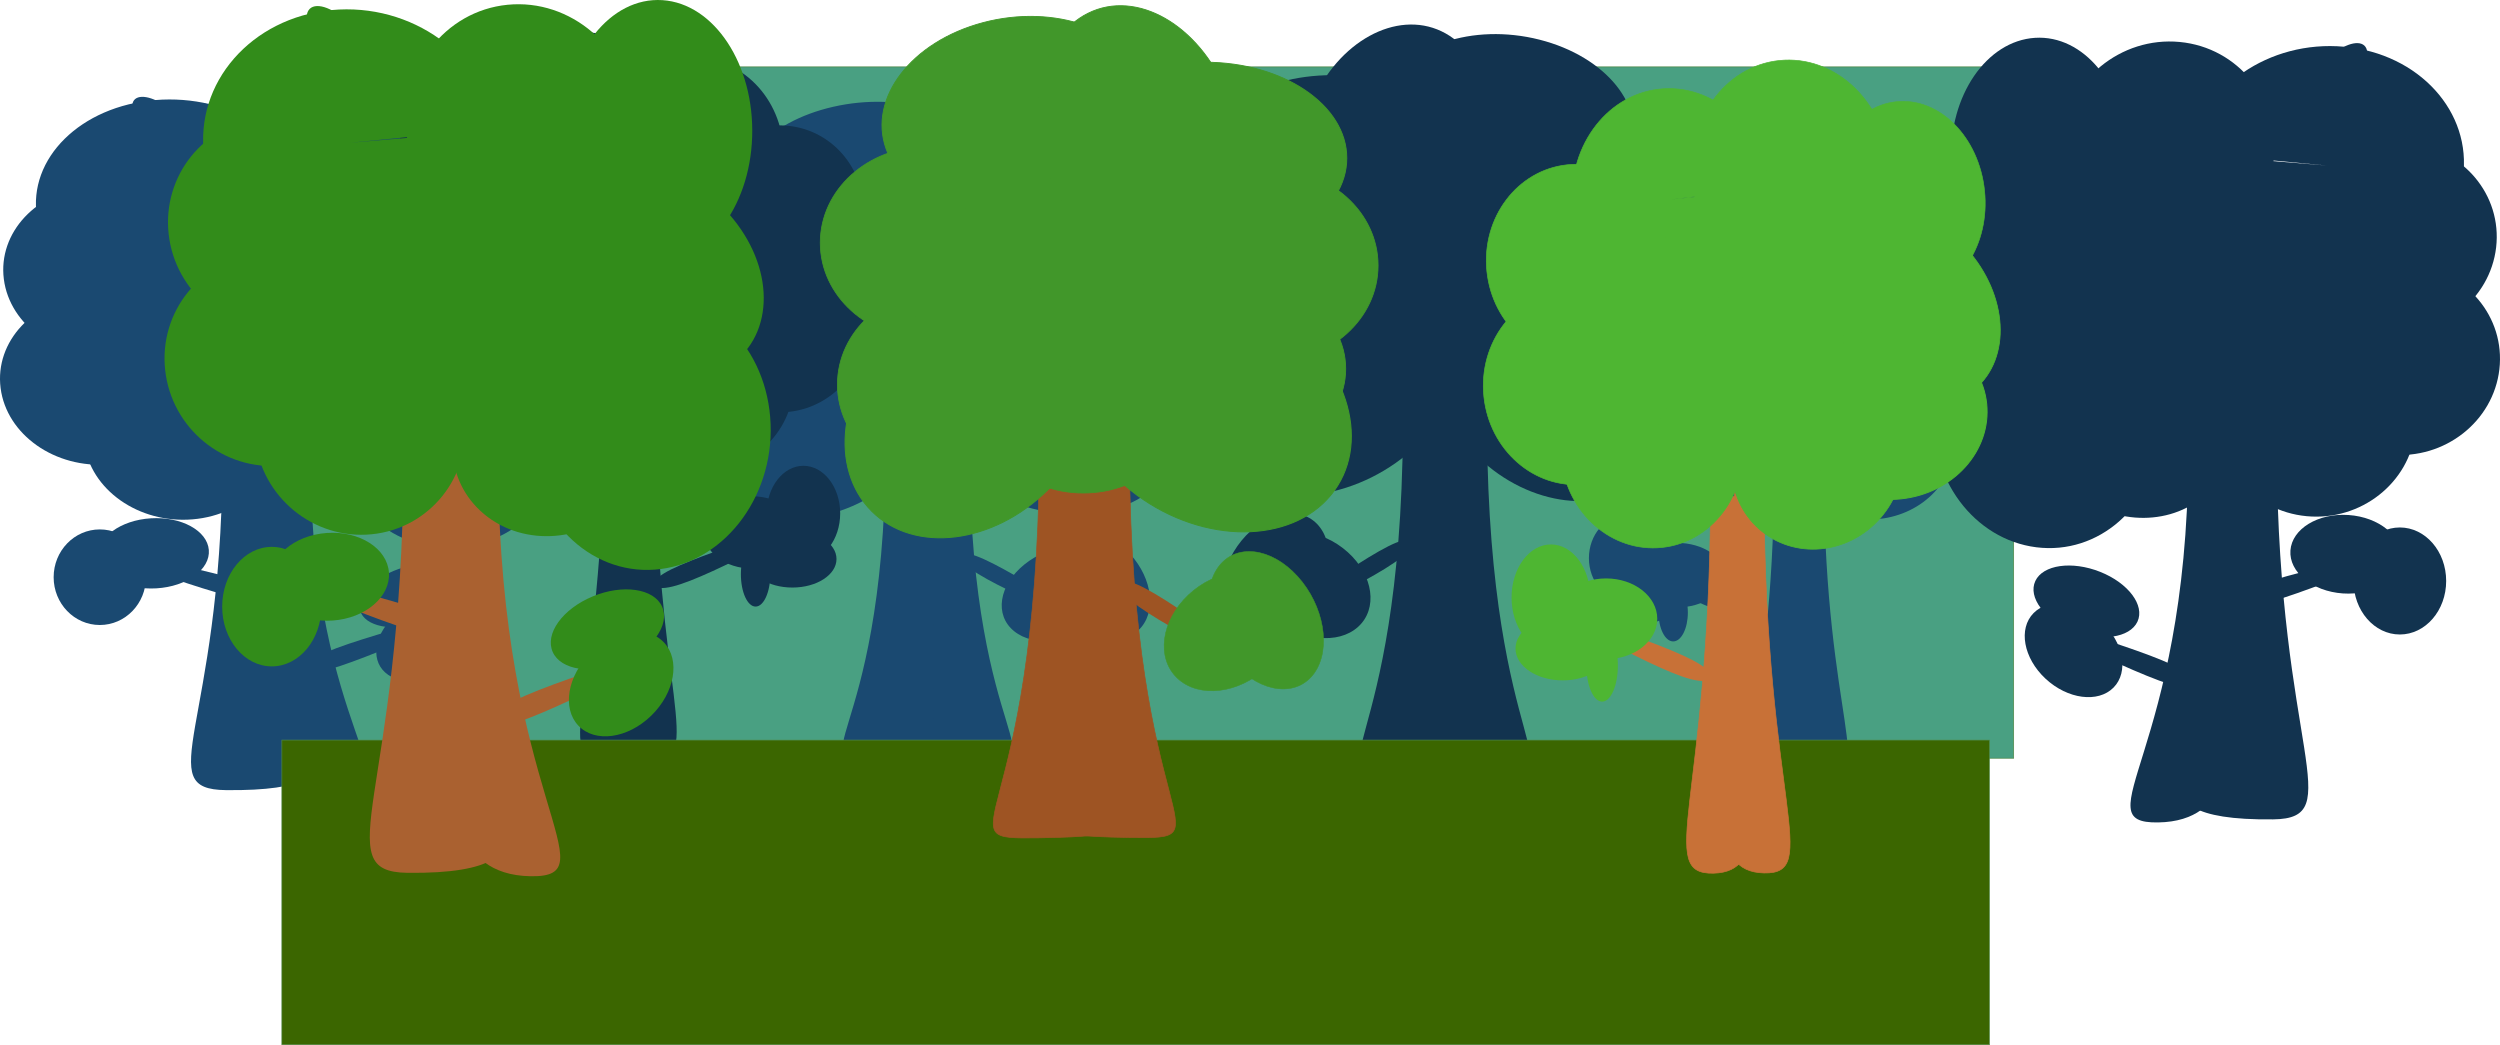 <svg version="1.1" xmlns="http://www.w3.org/2000/svg" xmlns:xlink="http://www.w3.org/1999/xlink" width="978.691" height="409.137" viewBox="0,0,978.691,409.137"><g transform="translate(134.026,35.286)"><g data-paper-data="{&quot;isPaintingLayer&quot;:true}" fill-rule="nonzero" stroke-miterlimit="10" stroke-dasharray="" stroke-dashoffset="0" style="mix-blend-mode: normal"><path d="M-27.316,261.539v-270.645h681.589v270.645z" fill="#49a082" stroke="#4e8846" stroke-width="0.282" stroke-linecap="butt" stroke-linejoin="miter"/><g fill="#1a4971" stroke="none"><g><path d="M283.072,201.83l-1.715,3.544c-14.334,-6.529 -28.668,-13.058 -35.265,-17.847c-6.598,-4.789 -5.458,-7.837 1.995,-5.163c7.453,2.674 21.219,11.07 34.986,19.466z" stroke-width="0" stroke-linecap="round" stroke-linejoin="bevel"/><g stroke-width="0.265" stroke-linecap="butt" stroke-linejoin="miter"><path d="M245.474,142.784c0.869,117.922 37.356,119.372 0,118.888c-37.356,-0.483 -18.678,-3.383 -18.678,-3.383l-0.434,-118.888l1.303,2.416z"/><path d="M230.498,141.92l1.303,-2.416l-0.434,118.888c0,0 18.678,2.9 -18.678,3.383c-37.356,0.483 -0.869,-0.967 0,-118.888z"/></g><g stroke-linecap="butt" stroke-linejoin="miter"><path d="M215.044,133.418c-21.401,0 -38.75,-13.47 -38.75,-30.086c0,-16.616 17.349,-30.086 38.75,-30.086c21.401,0 38.75,13.47 38.75,30.086c0,16.616 -17.349,30.086 -38.75,30.086z" stroke-width="0.316"/><path d="M278.418,145.31c-25.32,0 -45.845,-13.603 -45.845,-30.384c0,-16.781 20.526,-30.384 45.845,-30.384c25.32,0 45.845,13.603 45.845,30.384c0,16.781 -20.526,30.384 -45.845,30.384z" stroke-width="0.345"/><path d="M177.861,149.932c-21.401,0 -38.75,-13.47 -38.75,-30.086c0,-16.616 17.349,-30.086 38.75,-30.086c21.401,0 38.75,13.47 38.75,30.086c0,16.616 -17.349,30.086 -38.75,30.086z" stroke-width="0.316"/><path d="M263.962,102.67c-21.401,0 -38.75,-13.47 -38.75,-30.086c0,-16.616 17.349,-30.086 38.75,-30.086c21.401,0 38.75,13.47 38.75,30.086c0,16.616 -17.349,30.086 -38.75,30.086z" stroke-width="0.316"/><path d="M218.049,95.344c-21.401,0 -38.75,-13.47 -38.75,-30.086c0,-16.616 17.349,-30.086 38.75,-30.086c21.401,0 38.75,13.47 38.75,30.086c0,16.616 -17.349,30.086 -38.75,30.086z" stroke-width="0.316"/><path d="M171.609,105.54c-21.401,0 -38.75,-13.47 -38.75,-30.086c0,-16.616 17.349,-30.086 38.75,-30.086c21.401,0 38.75,13.47 38.75,30.086c0,16.616 -17.349,30.086 -38.75,30.086z" stroke-width="0.316"/><path d="M228.677,153.807c-21.401,0 -38.75,-13.47 -38.75,-30.086c0,-16.616 17.349,-30.086 38.75,-30.086c21.401,0 38.75,13.47 38.75,30.086c0,16.616 -17.349,30.086 -38.75,30.086z" stroke-width="0.316"/><path d="M297.321,112.642c-21.401,0 -38.75,-13.47 -38.75,-30.086c0,-16.616 17.349,-30.086 38.75,-30.086c21.401,0 38.75,13.47 38.75,30.086c0,16.616 -17.349,30.086 -38.75,30.086z" stroke-width="0.316"/><path d="M273.049,78.976c-28.508,0 -51.618,-13.445 -51.618,-30.031c0,-16.586 23.11,-30.031 51.618,-30.031c28.508,0 51.618,13.445 51.618,30.031c0,16.586 -23.11,30.031 -51.618,30.031z" stroke-width="0.364"/><path d="M215.907,63.953c-26.086,5.931 -52.54,-2.121 -59.086,-17.984c-6.547,-15.863 9.293,-33.531 35.379,-39.462c26.086,-5.931 52.54,2.121 59.086,17.984c6.547,15.863 -9.293,33.531 -35.379,39.462z" stroke-width="0.356"/><path d="M280.961,28.422c10.217,21.255 4.169,44.588 -13.508,52.116c-17.677,7.528 -40.289,-3.599 -50.506,-24.854c-10.217,-21.255 -4.169,-44.588 13.508,-52.116c17.677,-7.528 40.289,3.599 50.506,24.854z" stroke-width="0.359"/><path d="M215.998,152.609c-19.985,17.205 -48.82,20.289 -64.405,6.889c-15.585,-13.4 -12.019,-38.21 7.965,-55.415c19.985,-17.205 48.82,-20.289 64.405,-6.889c15.585,13.4 12.019,38.21 -7.965,55.415z" stroke-width="0.39"/><path d="M301.521,98.821c24.29,15.313 32.073,40.194 17.383,55.574c-14.69,15.38 -46.29,15.435 -70.58,0.122c-24.29,-15.313 -32.073,-40.194 -17.383,-55.574c14.69,-15.38 46.29,-15.435 70.58,-0.122z" stroke-width="0.41"/><path d="M283.869,207.381c-9.669,-9.147 -12.392,-22.713 -6.082,-30.3c6.31,-7.587 19.264,-6.322 28.934,2.825c9.669,9.147 12.392,22.713 6.082,30.3c-6.31,7.587 -19.264,6.322 -28.934,-2.825z" stroke-width="0.198"/><path d="M295.306,208.573c-10.028,8.108 -24.497,9.562 -32.318,3.247c-7.821,-6.315 -6.031,-18.007 3.997,-26.115c10.028,-8.108 24.497,-9.562 32.318,-3.247c7.821,6.315 6.031,18.007 -3.997,26.115z" stroke-width="0.189"/></g></g><g><g stroke-linecap="butt" stroke-linejoin="miter"><g stroke-width="0.265"><path d="M570.545,151.417l0.735,-1.945l-0.245,95.711c0,0 11.546,23.97 -9.517,24.359c-21.063,0.389 -1.504,-22.413 -1.014,-117.346z"/><path d="M579.98,152.124c0.49,94.933 21.063,117.735 0,117.346c-21.063,-0.389 -10.532,-24.359 -10.532,-24.359l-0.245,-95.711l0.735,1.945z"/></g><g><path d="M605.594,109.339c-14.912,-14.464 -16.171,-34.06 -2.813,-43.77c13.358,-9.71 36.276,-5.856 51.188,8.608c14.912,14.464 16.171,34.06 2.813,43.77c-13.358,9.71 -36.276,5.856 -51.188,-8.608z" stroke-width="0.308"/><path d="M578.134,161.732c-12.63,-9.64 -13.346,-26.767 -1.599,-38.253c11.746,-11.486 31.507,-12.983 44.137,-3.343c12.63,9.64 13.346,26.767 1.599,38.253c-11.746,11.486 -31.507,12.983 -44.137,3.343z" stroke-width="0.301"/><path d="M506.171,140.105c-2.025,-16.79 11.087,-31.73 29.284,-33.367c18.198,-1.638 34.591,10.646 36.616,27.436c2.025,16.79 -11.087,31.73 -29.284,33.367c-18.198,1.638 -34.591,-10.646 -36.616,-27.436z" stroke-width="0.265"/><path d="M592.244,128.726c-1.778,-14.743 12.19,-28.081 31.199,-29.792c19.008,-1.711 35.858,8.854 37.636,23.597c1.778,14.743 -12.19,28.081 -31.199,29.792c-19.008,1.711 -35.858,-8.854 -37.636,-23.597z" stroke-width="0.385"/><path d="M536.881,110.52c-1.509,-12.517 7.723,-23.604 20.62,-24.765c12.897,-1.161 24.576,8.045 26.086,20.561c1.509,12.517 -7.723,23.604 -20.62,24.765c-12.897,1.161 -24.576,-8.045 -26.086,-20.561z" stroke-width="0.265"/><path d="M537.021,106.317c-2.301,-19.08 11.876,-35.991 31.664,-37.772c19.788,-1.781 37.694,12.243 39.995,31.323c2.301,19.08 -11.876,35.991 -31.664,37.772c-19.788,1.781 -37.694,-12.243 -39.995,-31.323z" stroke-width="0.265"/><path d="M488.316,93.938c-2.301,-19.08 11.876,-35.991 31.664,-37.772c19.788,-1.781 37.694,12.243 39.995,31.323c2.301,19.08 -11.876,35.991 -31.664,37.772c-19.788,1.781 -37.694,-12.243 -39.995,-31.323z" stroke-width="0.265"/><path d="M553.856,52.837c-2.301,-19.08 11.876,-35.991 31.664,-37.772c19.788,-1.781 37.694,12.243 39.995,31.323c2.301,19.08 -11.876,35.991 -31.664,37.772c-19.788,1.781 -37.694,-12.243 -39.995,-31.323z" stroke-width="0.265"/><path d="M581.968,55.336c2.295,19.031 -11.805,35.915 -31.534,37.76c-19.729,1.845 -37.656,-12.043 -40.094,-31.061c-2.438,-19.018 11.532,-36.002 31.243,-37.986c19.711,-1.983 37.739,11.782 40.32,30.785l-35.765,3.725z" stroke-width="0.265"/><path d="M477.913,120.297c-2.025,-16.79 11.087,-31.73 29.284,-33.367c18.198,-1.638 34.591,10.646 36.616,27.436c2.025,16.79 -11.087,31.73 -29.284,33.367c-18.198,1.638 -34.591,-10.646 -36.616,-27.436z" stroke-width="0.265"/><path d="M479.005,81.086c-2.025,-16.79 11.087,-31.73 29.284,-33.367c18.198,-1.638 34.591,10.646 36.616,27.436c2.025,16.79 -11.087,31.73 -29.284,33.367c-18.198,1.638 -34.591,-10.646 -36.616,-27.436z" stroke-width="0.265"/><path d="M603.321,60.958c-2.026,-16.8 9.088,-31.567 24.824,-32.984c15.736,-1.416 30.134,11.055 32.159,27.855c2.026,16.8 -9.088,31.567 -24.824,32.984c-15.736,1.416 -30.134,-11.055 -32.159,-27.855z" stroke-width="0.246"/></g></g><path d="M556.832,204.261c6.526,3.631 4.435,6.279 -3.504,4.53c-7.94,-1.748 -21.729,-7.893 -35.518,-14.037l2.213,-3.353c15.142,4.615 30.283,9.229 36.809,12.861z" stroke-width="0" stroke-linecap="round" stroke-linejoin="bevel"/><path d="M487.994,183.223c0,-9.184 6.423,-16.629 14.346,-16.629c7.923,0 14.346,7.445 14.346,16.629c0,9.184 -6.423,16.629 -14.346,16.629c-7.923,0 -14.346,-7.445 -14.346,-16.629z" stroke-width="0" stroke-linecap="round" stroke-linejoin="bevel"/><path d="M489.429,199.187c0,-5.51 7.708,-9.977 17.216,-9.977c9.508,0 17.216,4.467 17.216,9.977c0,5.51 -7.708,9.977 -17.216,9.977c-9.508,0 -17.216,-4.467 -17.216,-9.977z" stroke-width="0" stroke-linecap="round" stroke-linejoin="bevel"/><path d="M515.252,204.508c0,-6.245 2.569,-11.308 5.739,-11.308c3.169,0 5.739,5.063 5.739,11.308c0,6.245 -2.569,11.308 -5.739,11.308c-3.169,0 -5.739,-5.063 -5.739,-11.308z" stroke-width="0" stroke-linecap="round" stroke-linejoin="bevel"/><path d="M503.775,189.875c0,-6.98 8.35,-12.638 18.65,-12.638c10.3,0 18.65,5.658 18.65,12.638c0,6.98 -8.35,12.638 -18.65,12.638c-10.3,0 -18.65,-5.658 -18.65,-12.638z" stroke-width="0" stroke-linecap="round" stroke-linejoin="bevel"/></g><g stroke-width="0"><path d="M-12.449,147.561c0.69,103.179 41.433,127.962 11.759,127.539c-29.675,-0.423 -26.596,-26.475 -26.596,-26.475l-0.345,-104.025l1.035,2.114z" stroke-linecap="butt" stroke-linejoin="miter"/><path d="M-25.742,144.622l1.035,-2.114l-0.345,104.025c0,0 44.548,28.16 -20.463,27.497c-29.677,-0.302 -2.119,-24.36 -1.429,-127.539z" stroke-linecap="butt" stroke-linejoin="miter"/><path d="M-8.89,227.686c-8.599,1.713 -9.145,-1.823 -0.995,-6c8.15,-4.177 24.996,-8.994 41.842,-13.812l1.055,4.176c-16.651,6.962 -33.302,13.924 -41.901,15.636z" stroke-linecap="round" stroke-linejoin="bevel"/><path d="M-32.799,194.511c7.862,3.48 5.676,6.499 -3.657,5.161c-9.333,-1.338 -25.813,-7.033 -42.293,-12.728l2.267,-3.793c17.911,3.941 35.821,7.881 43.683,11.361z" stroke-linecap="round" stroke-linejoin="bevel"/><path d="M-66.527,8.346c5.41,4.896 7.648,10.66 4.999,12.875c-2.649,2.214 -9.181,0.041 -14.591,-4.855c-5.41,-4.896 -7.648,-10.66 -4.999,-12.875c2.649,-2.214 9.181,-0.041 14.591,4.855z" stroke-linecap="round" stroke-linejoin="bevel"/><path d="M-113.026,190.679c0,-10.333 8.091,-18.71 18.073,-18.71c9.981,0 18.073,8.377 18.073,18.71c0,10.333 -8.091,18.71 -18.073,18.71c-9.981,0 -18.073,-8.377 -18.073,-18.71z" stroke-linecap="round" stroke-linejoin="bevel"/><path d="M47.238,190.697c2.958,5.695 -3.563,13.49 -14.566,17.41c-11.003,3.92 -22.32,2.481 -25.278,-3.214c-2.958,-5.695 3.563,-13.49 14.566,-17.41c11.003,-3.92 22.32,-2.481 25.278,3.214z" stroke-linecap="round" stroke-linejoin="bevel"/><path d="M14.212,104.735c-17.285,-15.728 -18.745,-37.037 -3.261,-47.595c15.484,-10.558 42.048,-6.368 59.333,9.36c17.285,15.728 18.745,37.037 3.261,47.595c-15.484,10.558 -42.048,6.368 -59.333,-9.36z" stroke-linecap="butt" stroke-linejoin="miter"/><path d="M-17.617,161.707c-14.639,-10.483 -15.469,-29.107 -1.854,-41.597c13.616,-12.49 36.521,-14.118 51.16,-3.635c14.639,10.483 15.469,29.107 1.854,41.597c-13.616,12.491 -36.521,14.118 -51.16,3.635z" stroke-linecap="butt" stroke-linejoin="miter"/><path d="M-101.032,138.19c-2.347,-18.258 12.851,-34.503 33.944,-36.284c21.094,-1.781 40.096,11.576 42.442,29.835c2.347,18.258 -12.851,34.503 -33.944,36.284c-21.094,1.781 -40.096,-11.576 -42.442,-29.835z" stroke-linecap="butt" stroke-linejoin="miter"/><path d="M-1.114,141.205c-2.265,-23.549 15.535,-44.855 39.759,-47.587c24.224,-2.732 45.697,14.143 47.963,37.692c2.265,23.549 -15.535,44.855 -39.759,47.587c-24.224,2.732 -45.697,-14.143 -47.963,-37.692z" stroke-linecap="butt" stroke-linejoin="miter"/><path d="M-65.434,106.02c-1.749,-13.611 8.952,-25.667 23.902,-26.93c14.95,-1.262 28.487,8.748 30.236,22.359c1.749,13.611 -8.952,25.667 -23.902,26.93c-14.95,1.262 -28.487,-8.748 -30.236,-22.359z" stroke-linecap="butt" stroke-linejoin="miter"/><path d="M-65.272,101.449c-2.667,-20.748 13.765,-39.137 36.702,-41.074c22.937,-1.937 43.692,13.313 46.359,34.061c2.667,20.748 -13.765,39.137 -36.702,41.074c-22.937,1.937 -43.692,-13.313 -46.359,-34.061z" stroke-linecap="butt" stroke-linejoin="miter"/><path d="M-121.728,87.987c-2.667,-20.748 13.765,-39.137 36.702,-41.074c22.937,-1.937 43.692,13.313 46.359,34.061c2.667,20.748 -13.765,39.137 -36.702,41.074c-22.937,1.937 -43.692,-13.313 -46.359,-34.061z" stroke-linecap="butt" stroke-linejoin="miter"/><path d="M-133.787,116.651c-2.347,-18.258 12.851,-34.503 33.944,-36.284c21.094,-1.781 40.096,11.576 42.442,29.835c2.347,18.258 -12.851,34.503 -33.944,36.284c-21.094,1.781 -40.096,-11.576 -42.442,-29.835z" stroke-linecap="butt" stroke-linejoin="miter"/><path d="M-132.52,74.012c-2.347,-18.258 12.851,-34.503 33.944,-36.284c21.094,-1.781 40.096,11.576 42.442,29.835c2.347,18.258 -12.851,34.503 -33.944,36.284c-21.094,1.781 -40.096,-11.576 -42.442,-29.835z" stroke-linecap="butt" stroke-linejoin="miter"/><path d="M11.513,39.728c0.874,-22.582 16.925,-40.022 35.849,-38.952c18.925,1.07 33.557,20.243 32.683,42.826c-0.874,22.582 -16.925,40.022 -35.849,38.952c-18.925,-1.07 -33.557,-20.243 -32.683,-42.826z" stroke-linecap="butt" stroke-linejoin="miter"/><path d="M47.911,201.893c6.046,5.472 3.969,15.742 -4.639,22.939c-8.608,7.197 -20.487,8.595 -26.533,3.123c-6.046,-5.472 -3.969,-15.742 4.639,-22.939c8.608,-7.197 20.487,-8.595 26.533,-3.123z" stroke-linecap="round" stroke-linejoin="bevel"/><path d="M-45.758,43.295c-2.667,-20.748 13.765,-39.137 36.702,-41.074c22.937,-1.937 43.692,13.313 46.359,34.061c2.667,20.748 -13.765,39.137 -36.702,41.074c-22.937,1.937 -43.692,-13.313 -46.359,-34.061z" stroke-linecap="butt" stroke-linejoin="miter"/><path d="M-13.318,41.545c3.404,22.909 -17.51,43.234 -46.773,45.455c-29.263,2.221 -55.854,-14.497 -59.47,-37.39c-3.616,-22.893 17.105,-43.339 46.342,-45.726c29.237,-2.387 55.978,14.182 59.806,37.058l-53.05,4.485z" stroke-linecap="butt" stroke-linejoin="miter"/><path d="M-95.404,182.638c-0.609,-7.571 8.553,-14.296 20.463,-15.021c11.91,-0.725 22.059,4.826 22.667,12.397c0.609,7.571 -8.553,14.296 -20.463,15.021c-11.91,0.725 -22.059,-4.826 -22.667,-12.397z" stroke-linecap="round" stroke-linejoin="bevel"/></g></g><g fill="#12334f" stroke="none"><g><path d="M412.569,177.145c7.48,-2.994 8.623,0.419 2.002,5.781c-6.621,5.362 -21.006,12.672 -35.391,19.982l-1.722,-3.968c13.816,-9.401 27.631,-18.801 35.111,-21.795z" stroke-width="0" stroke-linecap="round" stroke-linejoin="bevel"/><g stroke-width="0.265" stroke-linecap="butt" stroke-linejoin="miter"><path d="M433.063,131.746l1.308,-2.706l-0.436,133.116c0,0 18.745,3.247 -18.745,3.788c-37.489,0.541 -0.872,-1.082 0,-133.116z"/><path d="M448.093,132.943c0.872,132.034 37.489,133.657 0,133.116c-37.489,-0.541 -18.745,-3.788 -18.745,-3.788l-0.436,-133.116l1.308,2.706z"/></g><g stroke-linecap="butt" stroke-linejoin="miter"><path d="M406.841,88.655c0,-18.605 17.411,-33.687 38.888,-33.687c21.477,0 38.888,15.082 38.888,33.687c0,18.605 -17.411,33.687 -38.888,33.687c-21.477,0 -38.888,-15.082 -38.888,-33.687z" stroke-width="0.316"/><path d="M336.12,101.636c0,-18.789 20.599,-34.02 46.009,-34.02c25.41,0 46.009,15.231 46.009,34.02c0,18.789 -20.599,34.02 -46.009,34.02c-25.41,0 -46.009,-15.231 -46.009,-34.02z" stroke-width="0.345"/><path d="M444.157,107.144c0,-18.605 17.411,-33.687 38.888,-33.687c21.477,0 38.888,15.082 38.888,33.687c0,18.605 -17.411,33.687 -38.888,33.687c-21.477,0 -38.888,-15.082 -38.888,-33.687z" stroke-width="0.316"/><path d="M357.749,54.227c0,-18.605 17.411,-33.687 38.888,-33.687c21.477,0 38.888,15.082 38.888,33.687c0,18.605 -17.411,33.687 -38.888,33.687c-21.477,0 -38.888,-15.082 -38.888,-33.687z" stroke-width="0.316"/><path d="M403.826,46.025c0,-18.605 17.411,-33.687 38.888,-33.687c21.477,0 38.888,15.082 38.888,33.687c0,18.605 -17.411,33.687 -38.888,33.687c-21.477,0 -38.888,-15.082 -38.888,-33.687z" stroke-width="0.316"/><path d="M450.431,57.44c0,-18.605 17.411,-33.687 38.888,-33.687c21.477,0 38.888,15.082 38.888,33.687c0,18.605 -17.411,33.687 -38.888,33.687c-21.477,0 -38.888,-15.082 -38.888,-33.687z" stroke-width="0.316"/><path d="M393.16,111.483c0,-18.605 17.411,-33.687 38.888,-33.687c21.477,0 38.888,15.082 38.888,33.687c0,18.605 -17.411,33.687 -38.888,33.687c-21.477,0 -38.888,-15.082 -38.888,-33.687z" stroke-width="0.316"/><path d="M324.271,65.393c0,-18.605 17.411,-33.687 38.888,-33.687c21.477,0 38.888,15.082 38.888,33.687c0,18.605 -17.411,33.687 -38.888,33.687c-21.477,0 -38.888,-15.082 -38.888,-33.687z" stroke-width="0.316"/><path d="M335.715,27.759c0,-18.571 23.193,-33.625 51.802,-33.625c28.61,0 51.802,15.055 51.802,33.625c0,18.571 -23.193,33.625 -51.802,33.625c-28.61,0 -51.802,-15.055 -51.802,-33.625z" stroke-width="0.364"/><path d="M409.358,0.38c6.57,-17.762 33.118,-26.777 59.297,-20.136c26.179,6.641 42.075,26.422 35.505,44.184c-6.57,17.762 -33.118,26.777 -59.297,20.136c-26.179,-6.641 -42.075,-26.422 -35.505,-44.184z" stroke-width="0.356"/><path d="M430.263,-23.049c17.74,8.429 23.809,34.555 13.556,58.353c-10.253,23.798 -32.946,36.257 -50.686,27.828c-17.74,-8.429 -23.809,-34.555 -13.556,-58.353c10.253,-23.798 32.946,-36.257 50.686,-27.828z" stroke-width="0.359"/><path d="M436.778,81.782c15.641,-15.004 44.579,-11.55 64.635,7.713c20.056,19.264 23.635,47.043 7.994,62.047c-15.641,15.004 -44.579,11.55 -64.635,-7.713c-20.056,-19.264 -23.635,-47.043 -7.994,-62.047z" stroke-width="0.39"/><path d="M429.775,83.741c14.742,17.221 6.932,45.08 -17.445,62.225c-24.377,17.145 -56.089,17.084 -70.832,-0.136c-14.742,-17.221 -6.932,-45.08 17.445,-62.225c24.377,-17.145 56.089,-17.084 70.832,0.136z" stroke-width="0.41"/><path d="M347.622,208.319c-6.333,-8.495 -3.6,-23.684 6.103,-33.926c9.704,-10.242 22.704,-11.658 29.037,-3.164c6.333,8.495 3.6,23.684 -6.103,33.926c-9.704,10.242 -22.704,11.658 -29.037,3.164z" stroke-width="0.198"/><path d="M361.17,177.25c7.849,-7.071 22.369,-5.443 32.433,3.635c10.064,9.078 11.86,22.17 4.011,29.241c-7.849,7.071 -22.369,5.443 -32.433,-3.635c-10.064,-9.078 -11.86,-22.17 -4.011,-29.241z" stroke-width="0.189"/></g></g><g><g stroke-linecap="butt" stroke-linejoin="miter"><g stroke-width="0.265"><path d="M122.118,130.941c0.492,106.294 20.12,131.825 -1.018,131.389c-21.138,-0.436 -9.551,-27.274 -9.551,-27.274l-0.246,-107.165l0.737,2.178z"/><path d="M112.649,129.99l0.737,-2.178l-0.246,107.165c0,0 10.569,26.838 -10.569,27.274c-21.138,0.436 -0.492,-25.096 0,-131.389z"/></g><g><path d="M25.496,92.595c-13.406,-10.872 -12.142,-32.813 2.823,-49.008c14.965,-16.194 37.964,-20.509 51.37,-9.638c13.406,10.872 12.142,32.813 -2.823,49.008c-14.965,16.194 -37.964,20.509 -51.37,9.638z" stroke-width="0.308"/><path d="M60.13,137.876c-11.788,-12.861 -11.07,-32.037 1.605,-42.831c12.675,-10.794 32.506,-9.118 44.294,3.743c11.788,12.861 11.07,32.037 -1.605,42.831c-12.675,10.794 -32.506,9.118 -44.294,-3.743z" stroke-width="0.301"/><path d="M139.897,148.124c-18.263,-1.834 -31.42,-18.561 -29.389,-37.36c2.032,-18.8 18.484,-32.554 36.746,-30.72c18.263,1.834 31.42,18.561 29.389,37.36c-2.032,18.8 -18.484,32.554 -36.746,30.72z" stroke-width="0.265"/><path d="M52.494,131.085c-19.076,-1.915 -33.094,-16.85 -31.31,-33.357c1.784,-16.507 18.694,-28.336 37.77,-26.421c19.076,1.915 33.094,16.85 31.31,33.357c-1.784,16.507 -18.694,28.336 -37.77,26.421z" stroke-width="0.385"/><path d="M119.645,107.301c-12.943,-1.3 -22.208,-13.714 -20.694,-27.729c1.515,-14.014 13.235,-24.322 26.179,-23.022c12.943,1.3 22.208,13.714 20.694,27.729c-1.515,14.014 -13.235,24.322 -26.179,23.022z" stroke-width="0.265"/><path d="M105.546,114.644c-19.858,-1.994 -34.085,-20.929 -31.777,-42.292c2.309,-21.363 20.279,-37.065 40.137,-35.072c19.858,1.994 34.085,20.929 31.777,42.292c-2.309,21.363 -20.279,37.065 -40.137,35.072z" stroke-width="0.265"/><path d="M154.425,100.783c-19.858,-1.994 -34.085,-20.929 -31.777,-42.292c2.309,-21.363 20.279,-37.065 40.137,-35.072c19.858,1.994 34.085,20.929 31.777,42.292c-2.309,21.363 -20.279,37.065 -40.137,35.072z" stroke-width="0.265"/><path d="M88.651,54.765c-19.858,-1.994 -34.085,-20.929 -31.777,-42.292c2.309,-21.363 20.279,-37.065 40.137,-35.072c19.858,1.994 34.085,20.929 31.777,42.292c-2.309,21.363 -20.279,37.065 -40.137,35.072z" stroke-width="0.265"/><path d="M136.534,26.101l-35.892,-4.171c2.59,-21.278 20.683,-36.69 40.464,-34.469c19.781,2.221 33.801,21.238 31.354,42.531c-2.446,21.294 -20.437,36.844 -40.236,34.778c-19.799,-2.066 -33.949,-20.97 -31.646,-42.279z" stroke-width="0.265"/><path d="M168.256,125.946c-18.263,-1.834 -31.421,-18.561 -29.389,-37.36c2.032,-18.8 18.484,-32.554 36.746,-30.72c18.263,1.834 31.421,18.561 29.389,37.36c-2.032,18.8 -18.484,32.554 -36.746,30.72z" stroke-width="0.265"/><path d="M167.16,82.042c-18.263,-1.834 -31.42,-18.561 -29.389,-37.36c2.032,-18.8 18.484,-32.554 36.746,-30.72c18.263,1.834 31.421,18.561 29.389,37.36c-2.032,18.8 -18.484,32.554 -36.746,30.72z" stroke-width="0.265"/><path d="M46.873,59.974c-15.792,-1.586 -26.945,-18.12 -24.912,-36.931c2.033,-18.811 16.482,-32.774 32.274,-31.189c15.792,1.586 26.945,18.12 24.912,36.931c-2.033,18.811 -16.482,32.774 -32.274,31.189z" stroke-width="0.246"/></g></g><path d="M162.742,174.838l2.221,3.755c-13.838,6.88 -27.676,13.759 -35.644,15.717c-7.968,1.958 -10.066,-1.007 -3.517,-5.072c6.549,-4.066 21.744,-9.233 36.94,-14.4z" stroke-width="0" stroke-linecap="round" stroke-linejoin="bevel"/><path d="M180.488,184.301c-7.952,0 -14.397,-8.336 -14.397,-18.619c0,-10.283 6.446,-18.619 14.397,-18.619c7.952,0 14.397,8.336 14.397,18.619c0,10.283 -6.446,18.619 -14.397,18.619z" stroke-width="0" stroke-linecap="round" stroke-linejoin="bevel"/><path d="M176.169,194.728c-9.542,0 -17.277,-5.002 -17.277,-11.171c0,-6.17 7.735,-11.171 17.277,-11.171c9.542,0 17.277,5.002 17.277,11.171c0,6.17 -7.735,11.171 -17.277,11.171z" stroke-width="0" stroke-linecap="round" stroke-linejoin="bevel"/><path d="M161.771,202.175c-3.181,0 -5.759,-5.668 -5.759,-12.661c0,-6.992 2.578,-12.661 5.759,-12.661c3.181,0 5.759,5.668 5.759,12.661c0,6.992 -2.578,12.661 -5.759,12.661z" stroke-width="0" stroke-linecap="round" stroke-linejoin="bevel"/><path d="M160.331,187.28c-10.337,0 -18.717,-6.335 -18.717,-14.15c0,-7.815 8.38,-14.15 18.717,-14.15c10.337,0 18.717,6.335 18.717,14.15c0,7.815 -8.38,14.15 -18.717,14.15z" stroke-width="0" stroke-linecap="round" stroke-linejoin="bevel"/></g><g stroke-width="0"><path d="M736.854,142.927l1.039,-2.367l-0.346,116.474c0,0 3.09,29.169 -26.691,29.643c-29.781,0.473 11.108,-27.276 11.801,-142.802z" stroke-linecap="butt" stroke-linejoin="miter"/><path d="M757.274,142.676c0.693,115.527 28.348,142.464 -1.434,142.802c-65.244,0.741 -20.536,-30.788 -20.536,-30.788l-0.346,-116.474l1.039,2.367z" stroke-linecap="butt" stroke-linejoin="miter"/><path d="M677.034,216.081l1.059,-4.675c16.906,5.394 33.812,10.788 41.991,15.465c8.179,4.677 7.631,8.636 -0.999,6.718c-8.63,-1.918 -25.34,-9.713 -42.051,-17.508z" stroke-linecap="round" stroke-linejoin="bevel"/><path d="M786.917,183.722l2.275,4.247c-16.539,6.377 -33.077,12.753 -42.444,14.252c-9.367,1.498 -11.561,-1.882 -3.67,-5.778c7.89,-3.896 25.865,-8.308 43.839,-12.721z" stroke-linecap="round" stroke-linejoin="bevel"/><path d="M791.568,-17.437c2.658,2.479 0.412,8.934 -5.017,14.415c-5.429,5.482 -11.984,7.916 -14.643,5.436c-2.658,-2.479 -0.412,-8.934 5.017,-14.415c5.429,-5.482 11.984,-7.916 14.643,-5.436z" stroke-linecap="round" stroke-linejoin="bevel"/><path d="M805.454,213.101c-10.017,0 -18.137,-9.379 -18.137,-20.949c0,-11.57 8.12,-20.949 18.137,-20.949c10.017,0 18.137,9.379 18.137,20.949c0,11.57 -8.12,20.949 -18.137,20.949z" stroke-linecap="round" stroke-linejoin="bevel"/><path d="M688.124,188.573c11.042,4.389 17.586,13.117 14.618,19.494c-2.969,6.377 -14.327,7.988 -25.369,3.599c-11.042,-4.389 -17.586,-13.117 -14.618,-19.494c2.969,-6.377 14.327,-7.988 25.369,-3.599z" stroke-linecap="round" stroke-linejoin="bevel"/><path d="M636.355,106.404c-15.539,-11.822 -14.074,-35.681 3.272,-53.291c17.346,-17.61 44.005,-22.302 59.545,-10.48c15.539,11.822 14.074,35.681 -3.272,53.291c-17.346,17.61 -44.005,22.302 -59.545,10.48z" stroke-linecap="butt" stroke-linejoin="miter"/><path d="M676.5,155.643c-13.664,-13.985 -12.831,-34.838 1.86,-46.575c14.692,-11.737 37.679,-9.915 51.343,4.07c13.664,13.985 12.831,34.838 -1.86,46.575c-14.692,11.737 -37.679,9.915 -51.343,-4.07z" stroke-linecap="butt" stroke-linejoin="miter"/><path d="M768.96,166.786c-21.169,-1.994 -36.42,-20.183 -34.065,-40.626c2.355,-20.443 21.425,-35.399 42.594,-33.405c21.169,1.994 36.42,20.183 34.065,40.626c-2.355,20.443 -21.425,35.399 -42.594,33.405z" stroke-linecap="butt" stroke-linejoin="miter"/><path d="M663.146,178.96c-24.31,-3.059 -42.174,-26.915 -39.901,-53.282c2.273,-26.367 23.824,-45.262 48.134,-42.203c24.31,3.059 42.174,26.915 39.901,53.282c-2.273,26.367 -23.824,45.262 -48.134,42.203z" stroke-linecap="butt" stroke-linejoin="miter"/><path d="M745.485,122.396c-15.003,-1.413 -25.742,-14.913 -23.987,-30.152c1.756,-15.239 15.341,-26.448 30.344,-25.034c15.003,1.413 25.742,14.913 23.987,30.152c-1.756,15.239 -15.341,26.448 -30.344,25.034z" stroke-linecap="butt" stroke-linejoin="miter"/><path d="M729.143,130.381c-23.018,-2.168 -39.509,-22.758 -36.833,-45.989c2.676,-23.231 23.506,-40.305 46.524,-38.137c23.018,2.168 39.509,22.758 36.833,45.989c-2.676,23.231 -23.506,40.305 -46.524,38.137z" stroke-linecap="butt" stroke-linejoin="miter"/><path d="M785.799,115.308c-23.018,-2.168 -39.509,-22.758 -36.833,-45.989c2.676,-23.231 23.506,-40.305 46.524,-38.137c23.018,2.168 39.509,22.758 36.833,45.989c-2.676,23.231 -23.506,40.305 -46.524,38.137z" stroke-linecap="butt" stroke-linejoin="miter"/><path d="M801.832,142.67c-21.169,-1.994 -36.42,-20.183 -34.065,-40.626c2.355,-20.443 21.425,-35.399 42.594,-33.405c21.169,1.994 36.42,20.183 34.065,40.626c-2.355,20.443 -21.425,35.399 -42.594,33.405z" stroke-linecap="butt" stroke-linejoin="miter"/><path d="M800.561,94.929c-21.169,-1.994 -36.42,-20.183 -34.065,-40.626c2.355,-20.443 21.425,-35.399 42.594,-33.405c21.169,1.994 36.42,20.183 34.065,40.626c-2.355,20.443 -21.425,35.399 -42.594,33.405z" stroke-linecap="butt" stroke-linejoin="miter"/><path d="M665.809,71.088c-18.992,1.198 -35.1,-18.329 -35.977,-43.614c-0.877,-25.285 13.807,-46.753 32.8,-47.951c18.992,-1.198 35.1,18.329 35.977,43.614c0.877,25.285 -13.807,46.753 -32.8,47.951z" stroke-linecap="butt" stroke-linejoin="miter"/><path d="M688.708,208.205c8.639,8.058 10.723,19.558 4.656,25.685c-6.067,6.127 -17.989,4.561 -26.628,-3.497c-8.639,-8.058 -10.723,-19.558 -4.655,-25.685c6.067,-6.127 17.989,-4.561 26.628,3.497z" stroke-linecap="round" stroke-linejoin="bevel"/><path d="M709.559,65.267c-23.018,-2.168 -39.509,-22.758 -36.833,-45.989c2.676,-23.231 23.506,-40.305 46.524,-38.137c23.018,2.168 39.509,22.758 36.833,45.989c-2.676,23.231 -23.506,40.305 -46.524,38.137z" stroke-linecap="butt" stroke-linejoin="miter"/><path d="M776.862,29.518l-53.239,-5.021c3.842,-25.614 30.678,-44.166 60.019,-41.493c29.341,2.673 50.136,25.566 46.507,51.198c-3.629,25.633 -30.314,44.352 -59.682,41.865c-29.368,-2.487 -50.356,-25.244 -46.94,-50.895z" stroke-linecap="butt" stroke-linejoin="miter"/><path d="M783.158,197.03c-11.953,-0.811 -21.147,-8.341 -20.536,-16.819c0.611,-8.477 10.796,-14.692 22.748,-13.88c11.953,0.811 21.147,8.341 20.536,16.819c-0.611,8.477 -10.796,14.692 -22.748,13.88z" stroke-linecap="round" stroke-linejoin="bevel"/></g></g><path d="M-23.685,373.723v-119.283h668.472v119.283z" fill="#3b6600" stroke="#4e8846" stroke-width="0.255" stroke-linecap="butt" stroke-linejoin="miter"/><g><g><path d="M348.51,217.759l-1.843,4.431c-15.404,-8.163 -30.807,-16.325 -37.897,-22.312c-7.09,-5.987 -5.866,-9.798 2.144,-6.455c8.009,3.343 22.803,13.84 37.597,24.336z" fill="#9e5423" stroke="#0000ff" stroke-width="0" stroke-linecap="round" stroke-linejoin="bevel"/><g fill="#9e5423" stroke="#9e5423" stroke-width="0.265" stroke-linecap="butt" stroke-linejoin="miter"><path d="M308.107,143.938c0.934,147.429 40.144,149.241 0,148.637c-40.144,-0.604 -20.072,-4.229 -20.072,-4.229l-0.467,-148.637l1.4,3.021z"/><path d="M292.013,142.858l1.4,-3.021l-0.467,148.637c0,0 20.072,3.625 -20.072,4.229c-40.144,0.604 -0.934,-1.208 0,-148.637z"/></g><g fill="#41972a" stroke="#41972a" stroke-linecap="butt" stroke-linejoin="miter"><path d="M275.406,132.228c-22.998,0 -41.641,-16.841 -41.641,-37.614c0,-20.774 18.643,-37.614 41.641,-37.614c22.998,0 41.641,16.841 41.641,37.614c0,20.774 -18.643,37.614 -41.641,37.614z" stroke-width="0.316"/><path d="M343.509,147.096c-27.209,0 -49.266,-17.007 -49.266,-37.987c0,-20.98 22.057,-37.987 49.266,-37.987c27.209,0 49.266,17.007 49.266,37.987c0,20.98 -22.057,37.987 -49.266,37.987z" stroke-width="0.345"/><path d="M235.448,152.874c-22.998,0 -41.641,-16.841 -41.641,-37.614c0,-20.774 18.643,-37.614 41.641,-37.614c22.998,0 41.641,16.841 41.641,37.614c0,20.774 -18.643,37.614 -41.641,37.614z" stroke-width="0.316"/><path d="M327.974,93.787c-22.998,0 -41.641,-16.841 -41.641,-37.614c0,-20.774 18.643,-37.614 41.641,-37.614c22.998,0 41.641,16.841 41.641,37.614c0,20.774 -18.643,37.614 -41.641,37.614z" stroke-width="0.316"/><path d="M278.635,84.628c-22.998,0 -41.641,-16.841 -41.641,-37.614c0,-20.774 18.643,-37.614 41.641,-37.614c22.998,0 41.641,16.841 41.641,37.614c0,20.774 -18.643,37.614 -41.641,37.614z" stroke-width="0.316"/><path d="M228.73,97.375c-22.998,0 -41.641,-16.841 -41.641,-37.614c0,-20.774 18.643,-37.614 41.641,-37.614c22.998,0 41.641,16.841 41.641,37.614c0,20.774 -18.643,37.614 -41.641,37.614z" stroke-width="0.316"/><path d="M290.056,157.719c-22.998,0 -41.641,-16.841 -41.641,-37.614c0,-20.774 18.643,-37.614 41.641,-37.614c22.998,0 41.641,16.841 41.641,37.614c0,20.774 -18.643,37.614 -41.641,37.614z" stroke-width="0.316"/><path d="M363.822,106.254c-22.998,0 -41.641,-16.841 -41.641,-37.614c0,-20.774 18.643,-37.614 41.641,-37.614c22.998,0 41.641,16.841 41.641,37.614c0,20.774 -18.643,37.614 -41.641,37.614z" stroke-width="0.316"/><path d="M337.739,64.164c-30.635,0 -55.47,-16.81 -55.47,-37.546c0,-20.736 24.835,-37.546 55.47,-37.546c30.635,0 55.47,16.81 55.47,37.546c0,20.736 -24.835,37.546 -55.47,37.546z" stroke-width="0.364"/><path d="M276.333,45.382c-28.032,7.415 -56.46,-2.652 -63.495,-22.484c-7.035,-19.833 9.986,-41.921 38.019,-49.336c28.032,-7.415 56.46,2.652 63.495,22.484c7.035,19.833 -9.986,41.921 -38.019,49.336z" stroke-width="0.356"/><path d="M346.241,0.96c10.979,26.573 4.48,55.745 -14.516,65.157c-18.996,9.412 -43.296,-4.5 -54.275,-31.073c-10.979,-26.573 -4.48,-55.745 14.516,-65.157c18.996,-9.412 43.296,4.5 54.275,31.073z" stroke-width="0.359"/><path d="M276.431,156.221c-21.476,21.51 -52.462,25.366 -69.211,8.613c-16.748,-16.753 -12.916,-47.771 8.56,-69.281c21.476,-21.51 52.462,-25.366 69.211,-8.613c16.748,16.753 12.916,47.771 -8.56,69.281z" stroke-width="0.39"/><path d="M368.336,88.975c26.103,19.144 34.467,50.252 18.681,69.48c-15.786,19.228 -49.744,19.297 -75.847,0.152c-26.103,-19.144 -34.467,-50.252 -18.681,-69.48c15.786,-19.228 49.744,-19.297 75.847,-0.152z" stroke-width="0.41"/><path d="M349.367,224.698c-10.391,-11.436 -13.317,-28.396 -6.535,-37.882c6.781,-9.485 20.702,-7.904 31.093,3.532c10.391,11.436 13.317,28.396 6.535,37.882c-6.781,9.485 -20.702,7.904 -31.093,-3.532z" stroke-width="0.198"/><path d="M361.657,226.189c-10.776,10.137 -26.325,11.954 -34.73,4.059c-8.404,-7.895 -6.481,-22.513 4.295,-32.65c10.776,-10.137 26.325,-11.954 34.73,-4.059c8.404,7.895 6.481,22.513 -4.295,32.65z" stroke-width="0.189"/></g></g><g><g stroke-linecap="butt" stroke-linejoin="miter"><g fill="#c87137" stroke="#c87137" stroke-width="0.265"><path d="M546.422,158.871l0.79,-2.432l-0.263,119.66c0,0 12.408,29.967 -10.227,30.454c-22.635,0.486 -1.617,-28.022 -1.09,-146.709z"/><path d="M556.562,159.755c0.526,118.687 22.635,147.195 0,146.709c-22.635,-0.486 -11.318,-30.454 -11.318,-30.454l-0.263,-119.66l0.79,2.432z"/></g><g fill="#4eb632" stroke="#4eb632"><path d="M584.087,106.265c-16.025,-18.083 -17.378,-42.582 -3.023,-54.722c14.355,-12.139 38.983,-7.321 55.007,10.762c16.025,18.083 17.378,42.582 3.023,54.722c-14.355,12.139 -38.983,7.321 -55.007,-10.762z" stroke-width="0.308"/><path d="M554.578,171.767c-13.572,-12.053 -14.342,-33.465 -1.719,-47.825c12.623,-14.361 33.858,-16.232 47.431,-4.179c13.572,12.053 14.342,33.465 1.719,47.825c-12.623,14.361 -33.858,16.232 -47.431,4.179z" stroke-width="0.301"/><path d="M477.245,144.729c-2.176,-20.992 11.914,-39.669 31.47,-41.717c19.556,-2.048 37.172,13.31 39.348,34.302c2.176,20.992 -11.914,39.669 -31.47,41.717c-19.556,2.048 -37.172,-13.31 -39.348,-34.302z" stroke-width="0.265"/><path d="M569.741,130.503c-1.91,-18.432 13.1,-35.108 33.527,-37.247c20.426,-2.139 38.534,11.07 40.444,29.502c1.91,18.432 -13.1,35.108 -33.527,37.247c-20.426,2.139 -38.534,-11.07 -40.444,-29.502z" stroke-width="0.385"/><path d="M510.247,107.742c-1.622,-15.648 8.299,-29.51 22.159,-30.962c13.86,-1.451 26.41,10.058 28.032,25.706c1.622,15.648 -8.299,29.51 -22.159,30.962c-13.86,1.451 -26.41,-10.058 -28.032,-25.706z" stroke-width="0.265"/><path d="M510.398,102.487c-2.472,-23.854 12.762,-44.997 34.026,-47.224c21.265,-2.226 40.507,15.306 42.979,39.161c2.472,23.854 -12.762,44.997 -34.026,47.224c-21.265,2.226 -40.507,-15.306 -42.979,-39.161z" stroke-width="0.265"/><path d="M458.058,87.01c-2.472,-23.854 12.762,-44.997 34.026,-47.224c21.264,-2.226 40.507,15.306 42.979,39.161c2.472,23.854 -12.762,44.997 -34.026,47.224c-21.265,2.226 -40.507,-15.306 -42.979,-39.161z" stroke-width="0.265"/><path d="M528.489,35.625c-2.472,-23.854 12.762,-44.997 34.026,-47.224c21.265,-2.226 40.507,15.306 42.979,39.161c2.472,23.854 -12.762,44.997 -34.026,47.224c-21.265,2.226 -40.507,-15.306 -42.979,-39.161z" stroke-width="0.265"/><path d="M558.698,38.749c2.466,23.793 -12.686,44.902 -33.887,47.209c-21.201,2.307 -40.466,-15.056 -43.085,-38.833c-2.62,-23.776 12.392,-45.011 33.574,-47.49c21.182,-2.48 40.556,14.73 43.329,38.488l-38.434,4.658z" stroke-width="0.265"/><path d="M446.878,119.965c-2.176,-20.992 11.914,-39.669 31.47,-41.717c19.556,-2.048 37.172,13.31 39.348,34.302c2.176,20.992 -11.914,39.669 -31.47,41.717c-19.556,2.048 -37.172,-13.31 -39.348,-34.302z" stroke-width="0.265"/><path d="M448.053,70.942c-2.176,-20.992 11.914,-39.669 31.47,-41.717c19.556,-2.048 37.172,13.31 39.348,34.302c2.176,20.992 -11.914,39.669 -31.47,41.717c-19.556,2.048 -37.172,-13.31 -39.348,-34.302z" stroke-width="0.265"/><path d="M581.645,45.777c-2.177,-21.004 9.767,-39.466 26.676,-41.237c16.91,-1.771 32.382,13.821 34.559,34.825c2.177,21.004 -9.767,39.466 -26.676,41.237c-16.91,1.771 -32.382,-13.821 -34.559,-34.825z" stroke-width="0.246"/></g></g><path d="M531.687,224.938c7.013,4.54 4.766,7.85 -3.766,5.664c-8.532,-2.186 -23.35,-9.868 -38.168,-17.55l2.379,-4.193c16.271,5.769 32.543,11.539 39.555,16.079z" fill="#c87137" stroke="#0000ff" stroke-width="0" stroke-linecap="round" stroke-linejoin="bevel"/><path d="M457.712,198.637c0,-11.482 6.902,-20.79 15.417,-20.79c8.514,0 15.417,9.308 15.417,20.79c0,11.482 -6.902,20.79 -15.417,20.79c-8.514,0 -15.417,-9.308 -15.417,-20.79z" fill="#4eb632" stroke="#0000ff" stroke-width="0" stroke-linecap="round" stroke-linejoin="bevel"/><path d="M459.254,218.595c0,-6.889 8.283,-12.474 18.5,-12.474c10.217,0 18.5,5.585 18.5,12.474c0,6.889 -8.283,12.474 -18.5,12.474c-10.217,0 -18.5,-5.585 -18.5,-12.474z" fill="#4eb632" stroke="#0000ff" stroke-width="0" stroke-linecap="round" stroke-linejoin="bevel"/><path d="M487.004,225.247c0,-7.808 2.761,-14.137 6.167,-14.137c3.406,0 6.167,6.329 6.167,14.137c0,7.808 -2.761,14.137 -6.167,14.137c-3.406,0 -6.167,-6.329 -6.167,-14.137z" fill="#4eb632" stroke="#0000ff" stroke-width="0" stroke-linecap="round" stroke-linejoin="bevel"/><path d="M474.671,206.952c0,-8.726 8.973,-15.8 20.042,-15.8c11.069,0 20.042,7.074 20.042,15.8c0,8.726 -8.973,15.8 -20.042,15.8c-11.069,0 -20.042,-7.074 -20.042,-15.8z" fill="#4eb632" stroke="#0000ff" stroke-width="0" stroke-linecap="round" stroke-linejoin="bevel"/></g><g stroke-width="0"><path d="M61.031,148.285c0.742,128.997 44.525,159.981 12.636,159.453c-31.889,-0.529 -28.581,-33.099 -28.581,-33.099l-0.371,-130.054l1.112,2.643z" fill="#aa6130" stroke="#c87137" stroke-linecap="butt" stroke-linejoin="miter"/><path d="M46.747,144.612l1.112,-2.643l-0.371,130.054c0,0 47.873,35.206 -21.99,34.378c-31.891,-0.378 -2.277,-30.456 -1.536,-159.452z" fill="#aa6130" stroke="#c87137" stroke-linecap="butt" stroke-linejoin="miter"/><path d="M64.856,248.46c-9.241,2.141 -9.828,-2.28 -1.07,-7.502c8.758,-5.222 26.861,-11.245 44.964,-17.268l1.134,5.221c-17.894,8.704 -35.787,17.408 -45.028,19.549z" fill="#aa6130" stroke="#0000ff" stroke-linecap="round" stroke-linejoin="bevel"/><path d="M39.163,206.984c8.449,4.351 6.1,8.125 -3.93,6.452c-10.03,-1.673 -27.739,-8.793 -45.449,-15.913l2.436,-4.743c19.247,4.927 38.494,9.853 46.943,14.204z" fill="#aa6130" stroke="#0000ff" stroke-linecap="round" stroke-linejoin="bevel"/><path d="M2.919,-25.763c5.813,6.121 8.218,13.328 5.372,16.096c-2.846,2.769 -9.866,0.051 -15.679,-6.07c-5.813,-6.121 -8.218,-13.328 -5.372,-16.096c2.846,-2.769 9.866,-0.051 15.679,6.07z" fill="#328c1a" stroke="#0000ff" stroke-linecap="round" stroke-linejoin="bevel"/><path d="M-47.05,202.193c0,-12.919 8.695,-23.392 19.421,-23.392c10.726,0 19.421,10.473 19.421,23.392c0,12.919 -8.695,23.392 -19.421,23.392c-10.726,0 -19.421,-10.473 -19.421,-23.392z" fill="#328c1a" stroke="#0000ff" stroke-linecap="round" stroke-linejoin="bevel"/><path d="M125.173,202.215c3.179,7.12 -3.829,16.866 -15.653,21.767c-11.824,4.901 -23.986,3.102 -27.165,-4.019c-3.179,-7.12 3.829,-16.866 15.653,-21.767c11.824,-4.901 23.986,-3.102 27.165,4.019z" fill="#328c1a" stroke="#0000ff" stroke-linecap="round" stroke-linejoin="bevel"/><path d="M89.682,94.744c-18.575,-19.663 -20.143,-46.304 -3.504,-59.505c16.639,-13.2 45.186,-7.961 63.761,11.702c18.575,19.663 20.143,46.304 3.504,59.505c-16.639,13.2 -45.186,7.961 -63.761,-11.702z" fill="#328c1a" stroke="#4eb632" stroke-linecap="butt" stroke-linejoin="miter"/><path d="M55.478,165.972c-15.732,-13.106 -16.624,-36.39 -1.992,-52.006c14.632,-15.616 39.246,-17.651 54.978,-4.545c15.732,13.106 16.624,36.39 1.992,52.006c-14.632,15.616 -39.246,17.651 -54.978,4.545z" fill="#328c1a" stroke="#4eb632" stroke-linecap="butt" stroke-linejoin="miter"/><path d="M-34.161,136.57c-2.522,-22.827 13.81,-43.136 36.477,-45.363c22.668,-2.227 43.088,14.473 45.609,37.3c2.522,22.827 -13.81,43.136 -36.477,45.363c-22.668,2.227 -43.088,-14.473 -45.609,-37.3z" fill="#328c1a" stroke="#4eb632" stroke-linecap="butt" stroke-linejoin="miter"/><path d="M73.213,140.34c-2.434,-29.442 16.695,-56.078 42.726,-59.494c26.031,-3.416 49.107,17.682 51.542,47.123c2.434,29.442 -16.695,56.078 -42.726,59.494c-26.031,3.416 -49.107,-17.682 -51.542,-47.123z" fill="#328c1a" stroke="#4eb632" stroke-linecap="butt" stroke-linejoin="miter"/><path d="M4.093,96.35c-1.88,-17.016 9.62,-32.09 25.685,-33.668c16.065,-1.578 30.613,10.937 32.493,27.953c1.88,17.016 -9.62,32.09 -25.685,33.668c-16.065,1.578 -30.613,-10.937 -32.493,-27.953z" fill="#328c1a" stroke="#4eb632" stroke-linecap="butt" stroke-linejoin="miter"/><path d="M4.267,90.635c-2.866,-25.939 14.793,-48.93 39.441,-51.351c24.648,-2.421 46.953,16.644 49.818,42.584c2.866,25.939 -14.793,48.93 -39.441,51.351c-24.648,2.421 -46.953,-16.644 -49.818,-42.584z" fill="#328c1a" stroke="#4eb632" stroke-linecap="butt" stroke-linejoin="miter"/><path d="M-56.401,73.806c-2.866,-25.939 14.793,-48.93 39.441,-51.351c24.648,-2.421 46.953,16.644 49.818,42.584c2.866,25.939 -14.793,48.93 -39.441,51.351c-24.648,2.421 -46.953,-16.644 -49.818,-42.584z" fill="#328c1a" stroke="#4eb632" stroke-linecap="butt" stroke-linejoin="miter"/><path d="M-69.36,109.642c-2.522,-22.827 13.81,-43.136 36.477,-45.363c22.668,-2.227 43.088,14.473 45.609,37.3c2.522,22.827 -13.81,43.136 -36.477,45.363c-22.668,2.227 -43.088,-14.473 -45.609,-37.3z" fill="#328c1a" stroke="#4eb632" stroke-linecap="butt" stroke-linejoin="miter"/><path d="M-67.999,56.334c-2.522,-22.827 13.81,-43.136 36.477,-45.363c22.668,-2.227 43.088,14.473 45.609,37.3c2.522,22.827 -13.81,43.136 -36.477,45.363c-22.668,2.227 -43.087,-14.473 -45.609,-37.3z" fill="#328c1a" stroke="#4eb632" stroke-linecap="butt" stroke-linejoin="miter"/><path d="M86.782,13.471c0.94,-28.233 18.188,-50.036 38.524,-48.699c20.337,1.337 36.061,25.309 35.122,53.542c-0.94,28.233 -18.188,50.036 -38.524,48.699c-20.337,-1.337 -36.061,-25.309 -35.122,-53.542z" fill="#328c1a" stroke="#4eb632" stroke-linecap="butt" stroke-linejoin="miter"/><path d="M125.896,216.212c6.497,6.841 4.265,19.681 -4.985,28.679c-9.25,8.998 -22.016,10.746 -28.513,3.905c-6.497,-6.841 -4.265,-19.681 4.985,-28.679c9.25,-8.998 22.016,-10.746 28.513,-3.905z" fill="#328c1a" stroke="#0000ff" stroke-linecap="round" stroke-linejoin="bevel"/><path d="M25.237,17.93c-2.866,-25.939 14.793,-48.93 39.441,-51.351c24.648,-2.421 46.953,16.644 49.818,42.584c2.866,25.939 -14.793,48.93 -39.441,51.351c-24.648,2.421 -46.953,-16.644 -49.818,-42.584z" fill="#328c1a" stroke="#4eb632" stroke-linecap="butt" stroke-linejoin="miter"/><path d="M60.098,15.743c3.658,28.642 -18.817,54.052 -50.264,56.829c-31.447,2.777 -60.022,-18.124 -63.908,-46.746c-3.886,-28.622 18.381,-54.183 49.8,-57.168c31.419,-2.985 60.155,17.731 64.269,46.331l-57.008,5.607z" fill="#328c1a" stroke="#4eb632" stroke-linecap="butt" stroke-linejoin="miter"/><path d="M-28.113,192.14c-0.654,-9.466 9.191,-17.874 21.99,-18.78c12.799,-0.906 23.705,6.033 24.359,15.499c0.654,9.466 -9.191,17.874 -21.99,18.78c-12.799,0.906 -23.705,-6.033 -24.359,-15.499z" fill="#328c1a" stroke="#0000ff" stroke-linecap="round" stroke-linejoin="bevel"/></g></g></g></g></svg>